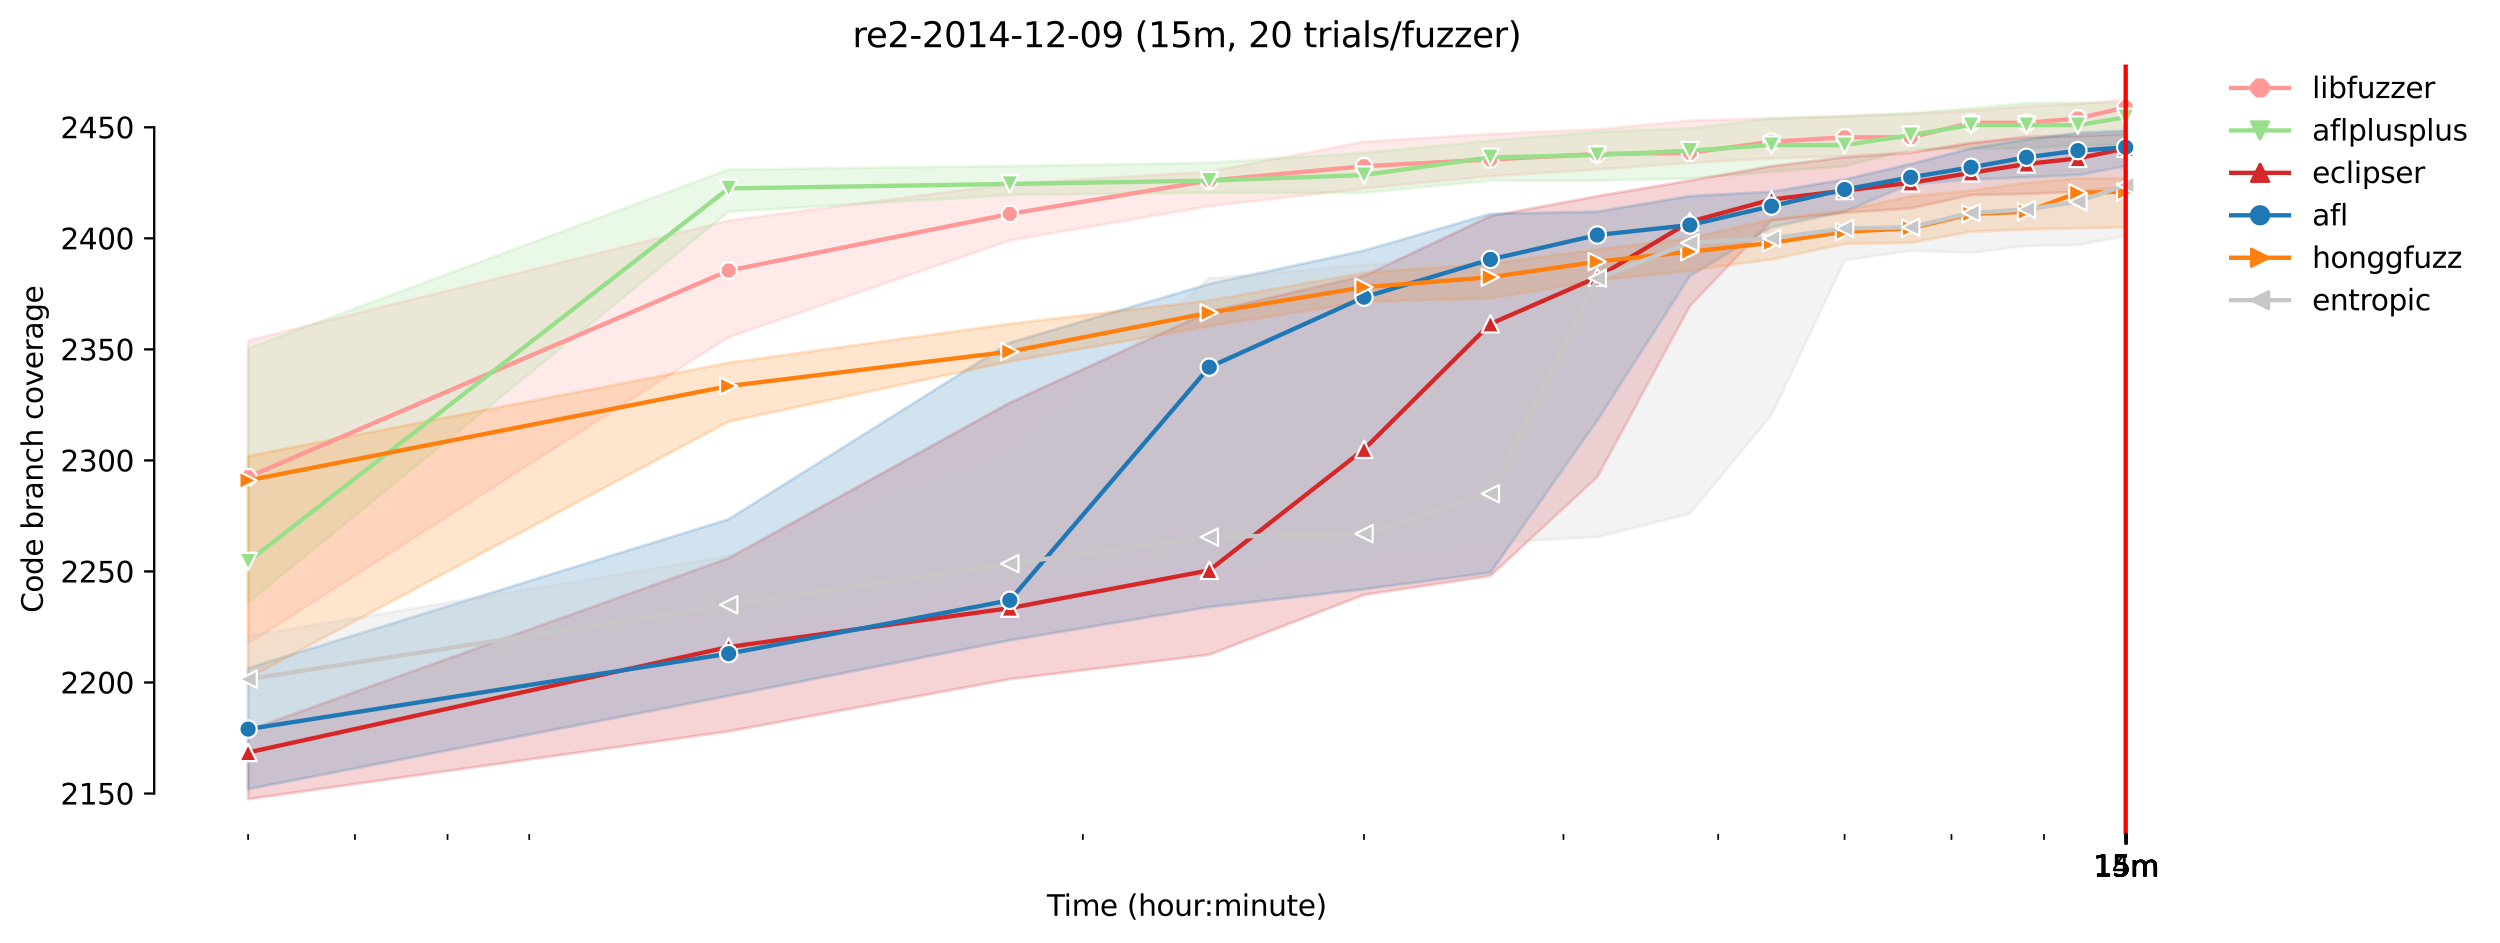 <?xml version="1.0" encoding="utf-8" standalone="no"?>
<!DOCTYPE svg PUBLIC "-//W3C//DTD SVG 1.1//EN"
  "http://www.w3.org/Graphics/SVG/1.1/DTD/svg11.dtd">
<svg xmlns:xlink="http://www.w3.org/1999/xlink" width="864.542pt" height="325.986pt" viewBox="0 0 864.542 325.986" xmlns="http://www.w3.org/2000/svg" version="1.1">
 <defs>
  <style type="text/css">*{stroke-linejoin: round; stroke-linecap: butt}</style>
 </defs>
 <g id="figure_1">
  <g id="patch_1">
   <path d="M 0 325.986 
L 864.542 325.986 
L 864.542 0 
L 0 0 
z
" style="fill: #ffffff"/>
  </g>
  <g id="axes_1">
   <g id="patch_2">
    <path d="M 53.328 288.43 
L 767.568 288.43 
L 767.568 22.318 
L 53.328 22.318 
z
" style="fill: #ffffff"/>
   </g>
   <g id="PolyCollection_1">
    <defs>
     <path id="m9f79804368" d="M 85.794 -208.238 
L 85.794 -103.41 
L 251.989 -209.39 
L 349.208 -242.797 
L 418.185 -254.7 
L 471.688 -260.844 
L 515.404 -265.068 
L 552.364 -267.372 
L 584.381 -269.676 
L 612.622 -271.211 
L 637.884 -271.979 
L 660.737 -273.515 
L 681.6 -275.819 
L 700.791 -278.891 
L 718.56 -279.275 
L 735.103 -280.427 
L 735.103 -291.572 
L 735.103 -291.572 
L 718.56 -290.027 
L 700.791 -289.259 
L 681.6 -287.723 
L 660.737 -286.571 
L 637.884 -285.803 
L 612.622 -285.035 
L 584.381 -284.267 
L 552.364 -281.214 
L 515.404 -279.659 
L 471.688 -276.971 
L 418.185 -266.604 
L 349.208 -262.38 
L 251.989 -249.708 
L 85.794 -208.238 
z
" style="stroke: #ff9896; stroke-opacity: 0.2"/>
    </defs>
    <g clip-path="url(#pc3919b7e11)">
     <use xlink:href="#m9f79804368" x="0" y="325.986" style="fill: #ff9896; fill-opacity: 0.2; stroke: #ff9896; stroke-opacity: 0.2"/>
    </g>
   </g>
   <g id="PolyCollection_2">
    <defs>
     <path id="mf2e0f32555" d="M 85.794 -205.55 
L 85.794 -117.618 
L 251.989 -252.78 
L 349.208 -258.54 
L 418.185 -259.308 
L 471.688 -259.308 
L 515.404 -263.532 
L 552.364 -263.532 
L 584.381 -264.3 
L 612.622 -266.604 
L 637.884 -268.524 
L 660.737 -274.283 
L 681.6 -274.658 
L 700.791 -274.667 
L 718.56 -275.819 
L 735.103 -275.819 
L 735.103 -290.42 
L 735.103 -290.42 
L 718.56 -290.411 
L 700.791 -290.411 
L 681.6 -288.51 
L 660.737 -286.955 
L 637.884 -285.803 
L 612.622 -285.035 
L 584.381 -281.579 
L 552.364 -280.427 
L 515.404 -277.355 
L 471.688 -273.131 
L 418.185 -269.676 
L 349.208 -268.533 
L 251.989 -267.372 
L 85.794 -205.55 
z
" style="stroke: #98df8a; stroke-opacity: 0.2"/>
    </defs>
    <g clip-path="url(#pc3919b7e11)">
     <use xlink:href="#mf2e0f32555" x="0" y="325.986" style="fill: #98df8a; fill-opacity: 0.2; stroke: #98df8a; stroke-opacity: 0.2"/>
    </g>
   </g>
   <g id="PolyCollection_3">
    <defs>
     <path id="m9f6cb7e246" d="M 85.794 -73.459 
L 85.794 -49.652 
L 251.989 -73.075 
L 349.208 -91.123 
L 418.185 -99.57 
L 471.688 -120.305 
L 515.404 -126.833 
L 552.364 -161.008 
L 584.381 -220.141 
L 612.622 -249.708 
L 637.884 -252.396 
L 660.737 -253.932 
L 681.6 -258.54 
L 700.791 -258.924 
L 718.56 -259.692 
L 735.103 -261.228 
L 735.103 -279.659 
L 735.103 -279.659 
L 718.56 -278.891 
L 700.791 -278.507 
L 681.6 -276.587 
L 660.737 -273.131 
L 637.884 -271.595 
L 612.622 -268.524 
L 584.381 -263.532 
L 552.364 -258.156 
L 515.404 -251.244 
L 471.688 -230.576 
L 418.185 -218.222 
L 349.208 -186.735 
L 251.989 -132.977 
L 85.794 -73.459 
z
" style="stroke: #d62728; stroke-opacity: 0.2"/>
    </defs>
    <g clip-path="url(#pc3919b7e11)">
     <use xlink:href="#m9f6cb7e246" x="0" y="325.986" style="fill: #d62728; fill-opacity: 0.2; stroke: #d62728; stroke-opacity: 0.2"/>
    </g>
   </g>
   <g id="PolyCollection_4">
    <defs>
     <path id="m71398e2f83" d="M 85.794 -94.962 
L 85.794 -53.108 
L 251.989 -85.363 
L 349.208 -104.562 
L 418.185 -116.082 
L 471.688 -122.225 
L 515.404 -127.956 
L 552.364 -180.591 
L 584.381 -230.509 
L 612.622 -247.404 
L 637.884 -252.78 
L 660.737 -262.38 
L 681.6 -263.906 
L 700.791 -264.684 
L 718.56 -265.452 
L 735.103 -268.524 
L 735.103 -280.811 
L 735.103 -280.811 
L 718.56 -280.043 
L 700.791 -277.739 
L 681.6 -274.667 
L 660.737 -269.292 
L 637.884 -263.925 
L 612.622 -259.692 
L 584.381 -258.156 
L 552.364 -252.799 
L 515.404 -252.012 
L 471.688 -239.341 
L 418.185 -227.821 
L 349.208 -207.47 
L 251.989 -146.416 
L 85.794 -94.962 
z
" style="stroke: #1f77b4; stroke-opacity: 0.2"/>
    </defs>
    <g clip-path="url(#pc3919b7e11)">
     <use xlink:href="#m71398e2f83" x="0" y="325.986" style="fill: #1f77b4; fill-opacity: 0.2; stroke: #1f77b4; stroke-opacity: 0.2"/>
    </g>
   </g>
   <g id="PolyCollection_5">
    <defs>
     <path id="m26d5f49c64" d="M 85.794 -168.304 
L 85.794 -91.507 
L 251.989 -180.207 
L 349.208 -200.942 
L 418.185 -213.23 
L 471.688 -221.677 
L 515.404 -222.829 
L 552.364 -228.973 
L 584.381 -232.429 
L 612.622 -236.269 
L 637.884 -241.645 
L 660.737 -242.029 
L 681.6 -245.868 
L 700.791 -246.636 
L 718.56 -247.02 
L 735.103 -247.404 
L 735.103 -264.3 
L 735.103 -264.3 
L 718.56 -264.3 
L 700.791 -262.764 
L 681.6 -260.076 
L 660.737 -258.156 
L 637.884 -253.164 
L 612.622 -250.092 
L 584.381 -243.565 
L 552.364 -239.725 
L 515.404 -234.733 
L 471.688 -231.661 
L 418.185 -222.061 
L 349.208 -213.998 
L 251.989 -200.558 
L 85.794 -168.304 
z
" style="stroke: #ff7f0e; stroke-opacity: 0.2"/>
    </defs>
    <g clip-path="url(#pc3919b7e11)">
     <use xlink:href="#m26d5f49c64" x="0" y="325.986" style="fill: #ff7f0e; fill-opacity: 0.2; stroke: #ff7f0e; stroke-opacity: 0.2"/>
    </g>
   </g>
   <g id="PolyCollection_6">
    <defs>
     <path id="mbc50f7f98e" d="M 85.794 -106.098 
L 85.794 -61.94 
L 251.989 -106.866 
L 349.208 -126.449 
L 418.185 -130.673 
L 471.688 -133.745 
L 515.404 -138.353 
L 552.364 -140.273 
L 584.381 -148.336 
L 612.622 -182.463 
L 637.884 -235.885 
L 660.737 -239.341 
L 681.6 -238.573 
L 700.791 -240.877 
L 718.56 -241.261 
L 735.103 -244.333 
L 735.103 -268.14 
L 735.103 -268.14 
L 718.56 -267.372 
L 700.791 -266.988 
L 681.6 -265.068 
L 660.737 -261.612 
L 637.884 -261.228 
L 612.622 -258.156 
L 584.381 -255.094 
L 552.364 -248.94 
L 515.404 -236.653 
L 471.688 -234.378 
L 418.185 -229.741 
L 349.208 -169.072 
L 251.989 -133.745 
L 85.794 -106.098 
z
" style="stroke: #c7c7c7; stroke-opacity: 0.2"/>
    </defs>
    <g clip-path="url(#pc3919b7e11)">
     <use xlink:href="#mbc50f7f98e" x="0" y="325.986" style="fill: #c7c7c7; fill-opacity: 0.2; stroke: #c7c7c7; stroke-opacity: 0.2"/>
    </g>
   </g>
   <g id="matplotlib.axis_1">
    <g id="xtick_1">
     <g id="line2d_1">
      <defs>
       <path id="mfa65af0712" d="M 0 0 
L 0 3.5 
" style="stroke: #000000; stroke-width: 0.8"/>
      </defs>
      <g>
       <use xlink:href="#mfa65af0712" x="735.103" y="288.43" style="stroke: #000000; stroke-width: 0.8"/>
      </g>
     </g>
     <g id="text_1">
      <!-- 14m -->
      <g transform="translate(723.87 303.029) scale(0.1 -0.1)">
       <defs>
        <path id="DejaVuSans-31" d="M 794 531 
L 1825 531 
L 1825 4091 
L 703 3866 
L 703 4441 
L 1819 4666 
L 2450 4666 
L 2450 531 
L 3481 531 
L 3481 0 
L 794 0 
L 794 531 
z
" transform="scale(0.016)"/>
        <path id="DejaVuSans-34" d="M 2419 4116 
L 825 1625 
L 2419 1625 
L 2419 4116 
z
M 2253 4666 
L 3047 4666 
L 3047 1625 
L 3713 1625 
L 3713 1100 
L 3047 1100 
L 3047 0 
L 2419 0 
L 2419 1100 
L 313 1100 
L 313 1709 
L 2253 4666 
z
" transform="scale(0.016)"/>
        <path id="DejaVuSans-6d" d="M 3328 2828 
Q 3544 3216 3844 3400 
Q 4144 3584 4550 3584 
Q 5097 3584 5394 3201 
Q 5691 2819 5691 2113 
L 5691 0 
L 5113 0 
L 5113 2094 
Q 5113 2597 4934 2840 
Q 4756 3084 4391 3084 
Q 3944 3084 3684 2787 
Q 3425 2491 3425 1978 
L 3425 0 
L 2847 0 
L 2847 2094 
Q 2847 2600 2669 2842 
Q 2491 3084 2119 3084 
Q 1678 3084 1418 2786 
Q 1159 2488 1159 1978 
L 1159 0 
L 581 0 
L 581 3500 
L 1159 3500 
L 1159 2956 
Q 1356 3278 1631 3431 
Q 1906 3584 2284 3584 
Q 2666 3584 2933 3390 
Q 3200 3197 3328 2828 
z
" transform="scale(0.016)"/>
       </defs>
       <use xlink:href="#DejaVuSans-31"/>
       <use xlink:href="#DejaVuSans-34" x="63.623"/>
       <use xlink:href="#DejaVuSans-6d" x="127.246"/>
      </g>
     </g>
    </g>
    <g id="xtick_2">
     <g id="line2d_2">
      <g>
       <use xlink:href="#mfa65af0712" x="735.127" y="288.43" style="stroke: #000000; stroke-width: 0.8"/>
      </g>
     </g>
     <g id="text_2">
      <!-- 15m -->
      <g transform="translate(723.894 303.029) scale(0.1 -0.1)">
       <defs>
        <path id="DejaVuSans-35" d="M 691 4666 
L 3169 4666 
L 3169 4134 
L 1269 4134 
L 1269 2991 
Q 1406 3038 1543 3061 
Q 1681 3084 1819 3084 
Q 2600 3084 3056 2656 
Q 3513 2228 3513 1497 
Q 3513 744 3044 326 
Q 2575 -91 1722 -91 
Q 1428 -91 1123 -41 
Q 819 9 494 109 
L 494 744 
Q 775 591 1075 516 
Q 1375 441 1709 441 
Q 2250 441 2565 725 
Q 2881 1009 2881 1497 
Q 2881 1984 2565 2268 
Q 2250 2553 1709 2553 
Q 1456 2553 1204 2497 
Q 953 2441 691 2322 
L 691 4666 
z
" transform="scale(0.016)"/>
       </defs>
       <use xlink:href="#DejaVuSans-31"/>
       <use xlink:href="#DejaVuSans-35" x="63.623"/>
       <use xlink:href="#DejaVuSans-6d" x="127.246"/>
      </g>
     </g>
    </g>
    <g id="xtick_3">
     <g id="line2d_3">
      <g>
       <use xlink:href="#mfa65af0712" x="735.151" y="288.43" style="stroke: #000000; stroke-width: 0.8"/>
      </g>
     </g>
     <g id="text_3">
      <!-- 15m -->
      <g transform="translate(723.918 303.029) scale(0.1 -0.1)">
       <use xlink:href="#DejaVuSans-31"/>
       <use xlink:href="#DejaVuSans-35" x="63.623"/>
       <use xlink:href="#DejaVuSans-6d" x="127.246"/>
      </g>
     </g>
    </g>
    <g id="xtick_4">
     <g id="line2d_4">
      <g>
       <use xlink:href="#mfa65af0712" x="735.175" y="288.43" style="stroke: #000000; stroke-width: 0.8"/>
      </g>
     </g>
     <g id="text_4">
      <!-- 15m -->
      <g transform="translate(723.942 303.029) scale(0.1 -0.1)">
       <use xlink:href="#DejaVuSans-31"/>
       <use xlink:href="#DejaVuSans-35" x="63.623"/>
       <use xlink:href="#DejaVuSans-6d" x="127.246"/>
      </g>
     </g>
    </g>
    <g id="xtick_5">
     <g id="line2d_5">
      <g>
       <use xlink:href="#mfa65af0712" x="735.199" y="288.43" style="stroke: #000000; stroke-width: 0.8"/>
      </g>
     </g>
     <g id="text_5">
      <!-- 15m -->
      <g transform="translate(723.967 303.029) scale(0.1 -0.1)">
       <use xlink:href="#DejaVuSans-31"/>
       <use xlink:href="#DejaVuSans-35" x="63.623"/>
       <use xlink:href="#DejaVuSans-6d" x="127.246"/>
      </g>
     </g>
    </g>
    <g id="xtick_6">
     <g id="line2d_6">
      <g>
       <use xlink:href="#mfa65af0712" x="735.224" y="288.43" style="stroke: #000000; stroke-width: 0.8"/>
      </g>
     </g>
     <g id="text_6">
      <!-- 15m -->
      <g transform="translate(723.991 303.029) scale(0.1 -0.1)">
       <use xlink:href="#DejaVuSans-31"/>
       <use xlink:href="#DejaVuSans-35" x="63.623"/>
       <use xlink:href="#DejaVuSans-6d" x="127.246"/>
      </g>
     </g>
    </g>
    <g id="xtick_7">
     <g id="line2d_7">
      <g>
       <use xlink:href="#mfa65af0712" x="735.248" y="288.43" style="stroke: #000000; stroke-width: 0.8"/>
      </g>
     </g>
     <g id="text_7">
      <!-- 15m -->
      <g transform="translate(724.015 303.029) scale(0.1 -0.1)">
       <use xlink:href="#DejaVuSans-31"/>
       <use xlink:href="#DejaVuSans-35" x="63.623"/>
       <use xlink:href="#DejaVuSans-6d" x="127.246"/>
      </g>
     </g>
    </g>
    <g id="xtick_8">
     <g id="line2d_8">
      <g>
       <use xlink:href="#mfa65af0712" x="735.272" y="288.43" style="stroke: #000000; stroke-width: 0.8"/>
      </g>
     </g>
     <g id="text_8">
      <!-- 15m -->
      <g transform="translate(724.039 303.029) scale(0.1 -0.1)">
       <use xlink:href="#DejaVuSans-31"/>
       <use xlink:href="#DejaVuSans-35" x="63.623"/>
       <use xlink:href="#DejaVuSans-6d" x="127.246"/>
      </g>
     </g>
    </g>
    <g id="xtick_9">
     <g id="line2d_9">
      <g>
       <use xlink:href="#mfa65af0712" x="735.296" y="288.43" style="stroke: #000000; stroke-width: 0.8"/>
      </g>
     </g>
     <g id="text_9">
      <!-- 15m -->
      <g transform="translate(724.064 303.029) scale(0.1 -0.1)">
       <use xlink:href="#DejaVuSans-31"/>
       <use xlink:href="#DejaVuSans-35" x="63.623"/>
       <use xlink:href="#DejaVuSans-6d" x="127.246"/>
      </g>
     </g>
    </g>
    <g id="xtick_10">
     <g id="line2d_10">
      <g>
       <use xlink:href="#mfa65af0712" x="735.321" y="288.43" style="stroke: #000000; stroke-width: 0.8"/>
      </g>
     </g>
     <g id="text_10">
      <!-- 15m -->
      <g transform="translate(724.088 303.029) scale(0.1 -0.1)">
       <use xlink:href="#DejaVuSans-31"/>
       <use xlink:href="#DejaVuSans-35" x="63.623"/>
       <use xlink:href="#DejaVuSans-6d" x="127.246"/>
      </g>
     </g>
    </g>
    <g id="xtick_11">
     <g id="line2d_11">
      <g>
       <use xlink:href="#mfa65af0712" x="735.345" y="288.43" style="stroke: #000000; stroke-width: 0.8"/>
      </g>
     </g>
     <g id="text_11">
      <!-- 15m -->
      <g transform="translate(724.112 303.029) scale(0.1 -0.1)">
       <use xlink:href="#DejaVuSans-31"/>
       <use xlink:href="#DejaVuSans-35" x="63.623"/>
       <use xlink:href="#DejaVuSans-6d" x="127.246"/>
      </g>
     </g>
    </g>
    <g id="xtick_12">
     <g id="line2d_12">
      <g>
       <use xlink:href="#mfa65af0712" x="735.369" y="288.43" style="stroke: #000000; stroke-width: 0.8"/>
      </g>
     </g>
     <g id="text_12">
      <!-- 15m -->
      <g transform="translate(724.136 303.029) scale(0.1 -0.1)">
       <use xlink:href="#DejaVuSans-31"/>
       <use xlink:href="#DejaVuSans-35" x="63.623"/>
       <use xlink:href="#DejaVuSans-6d" x="127.246"/>
      </g>
     </g>
    </g>
    <g id="xtick_13">
     <g id="line2d_13">
      <defs>
       <path id="mb42c82a5b6" d="M 0 0 
L 0 2 
" style="stroke: #000000; stroke-width: 0.6"/>
      </defs>
      <g>
       <use xlink:href="#mb42c82a5b6" x="85.794" y="288.43" style="stroke: #000000; stroke-width: 0.6"/>
      </g>
     </g>
    </g>
    <g id="xtick_14">
     <g id="line2d_14">
      <g>
       <use xlink:href="#mb42c82a5b6" x="122.754" y="288.43" style="stroke: #000000; stroke-width: 0.6"/>
      </g>
     </g>
    </g>
    <g id="xtick_15">
     <g id="line2d_15">
      <g>
       <use xlink:href="#mb42c82a5b6" x="154.771" y="288.43" style="stroke: #000000; stroke-width: 0.6"/>
      </g>
     </g>
    </g>
    <g id="xtick_16">
     <g id="line2d_16">
      <g>
       <use xlink:href="#mb42c82a5b6" x="183.012" y="288.43" style="stroke: #000000; stroke-width: 0.6"/>
      </g>
     </g>
    </g>
    <g id="xtick_17">
     <g id="line2d_17">
      <g>
       <use xlink:href="#mb42c82a5b6" x="374.47" y="288.43" style="stroke: #000000; stroke-width: 0.6"/>
      </g>
     </g>
    </g>
    <g id="xtick_18">
     <g id="line2d_18">
      <g>
       <use xlink:href="#mb42c82a5b6" x="471.688" y="288.43" style="stroke: #000000; stroke-width: 0.6"/>
      </g>
     </g>
    </g>
    <g id="xtick_19">
     <g id="line2d_19">
      <g>
       <use xlink:href="#mb42c82a5b6" x="540.666" y="288.43" style="stroke: #000000; stroke-width: 0.6"/>
      </g>
     </g>
    </g>
    <g id="xtick_20">
     <g id="line2d_20">
      <g>
       <use xlink:href="#mb42c82a5b6" x="594.169" y="288.43" style="stroke: #000000; stroke-width: 0.6"/>
      </g>
     </g>
    </g>
    <g id="xtick_21">
     <g id="line2d_21">
      <g>
       <use xlink:href="#mb42c82a5b6" x="637.884" y="288.43" style="stroke: #000000; stroke-width: 0.6"/>
      </g>
     </g>
    </g>
    <g id="xtick_22">
     <g id="line2d_22">
      <g>
       <use xlink:href="#mb42c82a5b6" x="674.845" y="288.43" style="stroke: #000000; stroke-width: 0.6"/>
      </g>
     </g>
    </g>
    <g id="xtick_23">
     <g id="line2d_23">
      <g>
       <use xlink:href="#mb42c82a5b6" x="706.862" y="288.43" style="stroke: #000000; stroke-width: 0.6"/>
      </g>
     </g>
    </g>
    <g id="text_13">
     <!-- Time (hour:minute) -->
     <g transform="translate(362.041 316.707) scale(0.1 -0.1)">
      <defs>
       <path id="DejaVuSans-54" d="M -19 4666 
L 3928 4666 
L 3928 4134 
L 2272 4134 
L 2272 0 
L 1638 0 
L 1638 4134 
L -19 4134 
L -19 4666 
z
" transform="scale(0.016)"/>
       <path id="DejaVuSans-69" d="M 603 3500 
L 1178 3500 
L 1178 0 
L 603 0 
L 603 3500 
z
M 603 4863 
L 1178 4863 
L 1178 4134 
L 603 4134 
L 603 4863 
z
" transform="scale(0.016)"/>
       <path id="DejaVuSans-65" d="M 3597 1894 
L 3597 1613 
L 953 1613 
Q 991 1019 1311 708 
Q 1631 397 2203 397 
Q 2534 397 2845 478 
Q 3156 559 3463 722 
L 3463 178 
Q 3153 47 2828 -22 
Q 2503 -91 2169 -91 
Q 1331 -91 842 396 
Q 353 884 353 1716 
Q 353 2575 817 3079 
Q 1281 3584 2069 3584 
Q 2775 3584 3186 3129 
Q 3597 2675 3597 1894 
z
M 3022 2063 
Q 3016 2534 2758 2815 
Q 2500 3097 2075 3097 
Q 1594 3097 1305 2825 
Q 1016 2553 972 2059 
L 3022 2063 
z
" transform="scale(0.016)"/>
       <path id="DejaVuSans-20" transform="scale(0.016)"/>
       <path id="DejaVuSans-28" d="M 1984 4856 
Q 1566 4138 1362 3434 
Q 1159 2731 1159 2009 
Q 1159 1288 1364 580 
Q 1569 -128 1984 -844 
L 1484 -844 
Q 1016 -109 783 600 
Q 550 1309 550 2009 
Q 550 2706 781 3412 
Q 1013 4119 1484 4856 
L 1984 4856 
z
" transform="scale(0.016)"/>
       <path id="DejaVuSans-68" d="M 3513 2113 
L 3513 0 
L 2938 0 
L 2938 2094 
Q 2938 2591 2744 2837 
Q 2550 3084 2163 3084 
Q 1697 3084 1428 2787 
Q 1159 2491 1159 1978 
L 1159 0 
L 581 0 
L 581 4863 
L 1159 4863 
L 1159 2956 
Q 1366 3272 1645 3428 
Q 1925 3584 2291 3584 
Q 2894 3584 3203 3211 
Q 3513 2838 3513 2113 
z
" transform="scale(0.016)"/>
       <path id="DejaVuSans-6f" d="M 1959 3097 
Q 1497 3097 1228 2736 
Q 959 2375 959 1747 
Q 959 1119 1226 758 
Q 1494 397 1959 397 
Q 2419 397 2687 759 
Q 2956 1122 2956 1747 
Q 2956 2369 2687 2733 
Q 2419 3097 1959 3097 
z
M 1959 3584 
Q 2709 3584 3137 3096 
Q 3566 2609 3566 1747 
Q 3566 888 3137 398 
Q 2709 -91 1959 -91 
Q 1206 -91 779 398 
Q 353 888 353 1747 
Q 353 2609 779 3096 
Q 1206 3584 1959 3584 
z
" transform="scale(0.016)"/>
       <path id="DejaVuSans-75" d="M 544 1381 
L 544 3500 
L 1119 3500 
L 1119 1403 
Q 1119 906 1312 657 
Q 1506 409 1894 409 
Q 2359 409 2629 706 
Q 2900 1003 2900 1516 
L 2900 3500 
L 3475 3500 
L 3475 0 
L 2900 0 
L 2900 538 
Q 2691 219 2414 64 
Q 2138 -91 1772 -91 
Q 1169 -91 856 284 
Q 544 659 544 1381 
z
M 1991 3584 
L 1991 3584 
z
" transform="scale(0.016)"/>
       <path id="DejaVuSans-72" d="M 2631 2963 
Q 2534 3019 2420 3045 
Q 2306 3072 2169 3072 
Q 1681 3072 1420 2755 
Q 1159 2438 1159 1844 
L 1159 0 
L 581 0 
L 581 3500 
L 1159 3500 
L 1159 2956 
Q 1341 3275 1631 3429 
Q 1922 3584 2338 3584 
Q 2397 3584 2469 3576 
Q 2541 3569 2628 3553 
L 2631 2963 
z
" transform="scale(0.016)"/>
       <path id="DejaVuSans-3a" d="M 750 794 
L 1409 794 
L 1409 0 
L 750 0 
L 750 794 
z
M 750 3309 
L 1409 3309 
L 1409 2516 
L 750 2516 
L 750 3309 
z
" transform="scale(0.016)"/>
       <path id="DejaVuSans-6e" d="M 3513 2113 
L 3513 0 
L 2938 0 
L 2938 2094 
Q 2938 2591 2744 2837 
Q 2550 3084 2163 3084 
Q 1697 3084 1428 2787 
Q 1159 2491 1159 1978 
L 1159 0 
L 581 0 
L 581 3500 
L 1159 3500 
L 1159 2956 
Q 1366 3272 1645 3428 
Q 1925 3584 2291 3584 
Q 2894 3584 3203 3211 
Q 3513 2838 3513 2113 
z
" transform="scale(0.016)"/>
       <path id="DejaVuSans-74" d="M 1172 4494 
L 1172 3500 
L 2356 3500 
L 2356 3053 
L 1172 3053 
L 1172 1153 
Q 1172 725 1289 603 
Q 1406 481 1766 481 
L 2356 481 
L 2356 0 
L 1766 0 
Q 1100 0 847 248 
Q 594 497 594 1153 
L 594 3053 
L 172 3053 
L 172 3500 
L 594 3500 
L 594 4494 
L 1172 4494 
z
" transform="scale(0.016)"/>
       <path id="DejaVuSans-29" d="M 513 4856 
L 1013 4856 
Q 1481 4119 1714 3412 
Q 1947 2706 1947 2009 
Q 1947 1309 1714 600 
Q 1481 -109 1013 -844 
L 513 -844 
Q 928 -128 1133 580 
Q 1338 1288 1338 2009 
Q 1338 2731 1133 3434 
Q 928 4138 513 4856 
z
" transform="scale(0.016)"/>
      </defs>
      <use xlink:href="#DejaVuSans-54"/>
      <use xlink:href="#DejaVuSans-69" x="57.959"/>
      <use xlink:href="#DejaVuSans-6d" x="85.742"/>
      <use xlink:href="#DejaVuSans-65" x="183.154"/>
      <use xlink:href="#DejaVuSans-20" x="244.678"/>
      <use xlink:href="#DejaVuSans-28" x="276.465"/>
      <use xlink:href="#DejaVuSans-68" x="315.479"/>
      <use xlink:href="#DejaVuSans-6f" x="378.857"/>
      <use xlink:href="#DejaVuSans-75" x="440.039"/>
      <use xlink:href="#DejaVuSans-72" x="503.418"/>
      <use xlink:href="#DejaVuSans-3a" x="542.781"/>
      <use xlink:href="#DejaVuSans-6d" x="576.473"/>
      <use xlink:href="#DejaVuSans-69" x="673.885"/>
      <use xlink:href="#DejaVuSans-6e" x="701.668"/>
      <use xlink:href="#DejaVuSans-75" x="765.047"/>
      <use xlink:href="#DejaVuSans-74" x="828.426"/>
      <use xlink:href="#DejaVuSans-65" x="867.635"/>
      <use xlink:href="#DejaVuSans-29" x="929.158"/>
     </g>
    </g>
   </g>
   <g id="matplotlib.axis_2">
    <g id="ytick_1">
     <g id="line2d_24">
      <defs>
       <path id="mdea8119b98" d="M 0 0 
L -3.5 0 
" style="stroke: #000000; stroke-width: 0.8"/>
      </defs>
      <g>
       <use xlink:href="#mdea8119b98" x="53.328" y="274.414" style="stroke: #000000; stroke-width: 0.8"/>
      </g>
     </g>
     <g id="text_14">
      <!-- 2150 -->
      <g transform="translate(20.878 278.213) scale(0.1 -0.1)">
       <defs>
        <path id="DejaVuSans-32" d="M 1228 531 
L 3431 531 
L 3431 0 
L 469 0 
L 469 531 
Q 828 903 1448 1529 
Q 2069 2156 2228 2338 
Q 2531 2678 2651 2914 
Q 2772 3150 2772 3378 
Q 2772 3750 2511 3984 
Q 2250 4219 1831 4219 
Q 1534 4219 1204 4116 
Q 875 4013 500 3803 
L 500 4441 
Q 881 4594 1212 4672 
Q 1544 4750 1819 4750 
Q 2544 4750 2975 4387 
Q 3406 4025 3406 3419 
Q 3406 3131 3298 2873 
Q 3191 2616 2906 2266 
Q 2828 2175 2409 1742 
Q 1991 1309 1228 531 
z
" transform="scale(0.016)"/>
        <path id="DejaVuSans-30" d="M 2034 4250 
Q 1547 4250 1301 3770 
Q 1056 3291 1056 2328 
Q 1056 1369 1301 889 
Q 1547 409 2034 409 
Q 2525 409 2770 889 
Q 3016 1369 3016 2328 
Q 3016 3291 2770 3770 
Q 2525 4250 2034 4250 
z
M 2034 4750 
Q 2819 4750 3233 4129 
Q 3647 3509 3647 2328 
Q 3647 1150 3233 529 
Q 2819 -91 2034 -91 
Q 1250 -91 836 529 
Q 422 1150 422 2328 
Q 422 3509 836 4129 
Q 1250 4750 2034 4750 
z
" transform="scale(0.016)"/>
       </defs>
       <use xlink:href="#DejaVuSans-32"/>
       <use xlink:href="#DejaVuSans-31" x="63.623"/>
       <use xlink:href="#DejaVuSans-35" x="127.246"/>
       <use xlink:href="#DejaVuSans-30" x="190.869"/>
      </g>
     </g>
    </g>
    <g id="ytick_2">
     <g id="line2d_25">
      <g>
       <use xlink:href="#mdea8119b98" x="53.328" y="236.016" style="stroke: #000000; stroke-width: 0.8"/>
      </g>
     </g>
     <g id="text_15">
      <!-- 2200 -->
      <g transform="translate(20.878 239.815) scale(0.1 -0.1)">
       <use xlink:href="#DejaVuSans-32"/>
       <use xlink:href="#DejaVuSans-32" x="63.623"/>
       <use xlink:href="#DejaVuSans-30" x="127.246"/>
       <use xlink:href="#DejaVuSans-30" x="190.869"/>
      </g>
     </g>
    </g>
    <g id="ytick_3">
     <g id="line2d_26">
      <g>
       <use xlink:href="#mdea8119b98" x="53.328" y="197.617" style="stroke: #000000; stroke-width: 0.8"/>
      </g>
     </g>
     <g id="text_16">
      <!-- 2250 -->
      <g transform="translate(20.878 201.416) scale(0.1 -0.1)">
       <use xlink:href="#DejaVuSans-32"/>
       <use xlink:href="#DejaVuSans-32" x="63.623"/>
       <use xlink:href="#DejaVuSans-35" x="127.246"/>
       <use xlink:href="#DejaVuSans-30" x="190.869"/>
      </g>
     </g>
    </g>
    <g id="ytick_4">
     <g id="line2d_27">
      <g>
       <use xlink:href="#mdea8119b98" x="53.328" y="159.219" style="stroke: #000000; stroke-width: 0.8"/>
      </g>
     </g>
     <g id="text_17">
      <!-- 2300 -->
      <g transform="translate(20.878 163.018) scale(0.1 -0.1)">
       <defs>
        <path id="DejaVuSans-33" d="M 2597 2516 
Q 3050 2419 3304 2112 
Q 3559 1806 3559 1356 
Q 3559 666 3084 287 
Q 2609 -91 1734 -91 
Q 1441 -91 1130 -33 
Q 819 25 488 141 
L 488 750 
Q 750 597 1062 519 
Q 1375 441 1716 441 
Q 2309 441 2620 675 
Q 2931 909 2931 1356 
Q 2931 1769 2642 2001 
Q 2353 2234 1838 2234 
L 1294 2234 
L 1294 2753 
L 1863 2753 
Q 2328 2753 2575 2939 
Q 2822 3125 2822 3475 
Q 2822 3834 2567 4026 
Q 2313 4219 1838 4219 
Q 1578 4219 1281 4162 
Q 984 4106 628 3988 
L 628 4550 
Q 988 4650 1302 4700 
Q 1616 4750 1894 4750 
Q 2613 4750 3031 4423 
Q 3450 4097 3450 3541 
Q 3450 3153 3228 2886 
Q 3006 2619 2597 2516 
z
" transform="scale(0.016)"/>
       </defs>
       <use xlink:href="#DejaVuSans-32"/>
       <use xlink:href="#DejaVuSans-33" x="63.623"/>
       <use xlink:href="#DejaVuSans-30" x="127.246"/>
       <use xlink:href="#DejaVuSans-30" x="190.869"/>
      </g>
     </g>
    </g>
    <g id="ytick_5">
     <g id="line2d_28">
      <g>
       <use xlink:href="#mdea8119b98" x="53.328" y="120.82" style="stroke: #000000; stroke-width: 0.8"/>
      </g>
     </g>
     <g id="text_18">
      <!-- 2350 -->
      <g transform="translate(20.878 124.62) scale(0.1 -0.1)">
       <use xlink:href="#DejaVuSans-32"/>
       <use xlink:href="#DejaVuSans-33" x="63.623"/>
       <use xlink:href="#DejaVuSans-35" x="127.246"/>
       <use xlink:href="#DejaVuSans-30" x="190.869"/>
      </g>
     </g>
    </g>
    <g id="ytick_6">
     <g id="line2d_29">
      <g>
       <use xlink:href="#mdea8119b98" x="53.328" y="82.422" style="stroke: #000000; stroke-width: 0.8"/>
      </g>
     </g>
     <g id="text_19">
      <!-- 2400 -->
      <g transform="translate(20.878 86.221) scale(0.1 -0.1)">
       <use xlink:href="#DejaVuSans-32"/>
       <use xlink:href="#DejaVuSans-34" x="63.623"/>
       <use xlink:href="#DejaVuSans-30" x="127.246"/>
       <use xlink:href="#DejaVuSans-30" x="190.869"/>
      </g>
     </g>
    </g>
    <g id="ytick_7">
     <g id="line2d_30">
      <g>
       <use xlink:href="#mdea8119b98" x="53.328" y="44.023" style="stroke: #000000; stroke-width: 0.8"/>
      </g>
     </g>
     <g id="text_20">
      <!-- 2450 -->
      <g transform="translate(20.878 47.823) scale(0.1 -0.1)">
       <use xlink:href="#DejaVuSans-32"/>
       <use xlink:href="#DejaVuSans-34" x="63.623"/>
       <use xlink:href="#DejaVuSans-35" x="127.246"/>
       <use xlink:href="#DejaVuSans-30" x="190.869"/>
      </g>
     </g>
    </g>
    <g id="text_21">
     <!-- Code branch coverage -->
     <g transform="translate(14.798 211.949) rotate(-90) scale(0.1 -0.1)">
      <defs>
       <path id="DejaVuSans-43" d="M 4122 4306 
L 4122 3641 
Q 3803 3938 3442 4084 
Q 3081 4231 2675 4231 
Q 1875 4231 1450 3742 
Q 1025 3253 1025 2328 
Q 1025 1406 1450 917 
Q 1875 428 2675 428 
Q 3081 428 3442 575 
Q 3803 722 4122 1019 
L 4122 359 
Q 3791 134 3420 21 
Q 3050 -91 2638 -91 
Q 1578 -91 968 557 
Q 359 1206 359 2328 
Q 359 3453 968 4101 
Q 1578 4750 2638 4750 
Q 3056 4750 3426 4639 
Q 3797 4528 4122 4306 
z
" transform="scale(0.016)"/>
       <path id="DejaVuSans-64" d="M 2906 2969 
L 2906 4863 
L 3481 4863 
L 3481 0 
L 2906 0 
L 2906 525 
Q 2725 213 2448 61 
Q 2172 -91 1784 -91 
Q 1150 -91 751 415 
Q 353 922 353 1747 
Q 353 2572 751 3078 
Q 1150 3584 1784 3584 
Q 2172 3584 2448 3432 
Q 2725 3281 2906 2969 
z
M 947 1747 
Q 947 1113 1208 752 
Q 1469 391 1925 391 
Q 2381 391 2643 752 
Q 2906 1113 2906 1747 
Q 2906 2381 2643 2742 
Q 2381 3103 1925 3103 
Q 1469 3103 1208 2742 
Q 947 2381 947 1747 
z
" transform="scale(0.016)"/>
       <path id="DejaVuSans-62" d="M 3116 1747 
Q 3116 2381 2855 2742 
Q 2594 3103 2138 3103 
Q 1681 3103 1420 2742 
Q 1159 2381 1159 1747 
Q 1159 1113 1420 752 
Q 1681 391 2138 391 
Q 2594 391 2855 752 
Q 3116 1113 3116 1747 
z
M 1159 2969 
Q 1341 3281 1617 3432 
Q 1894 3584 2278 3584 
Q 2916 3584 3314 3078 
Q 3713 2572 3713 1747 
Q 3713 922 3314 415 
Q 2916 -91 2278 -91 
Q 1894 -91 1617 61 
Q 1341 213 1159 525 
L 1159 0 
L 581 0 
L 581 4863 
L 1159 4863 
L 1159 2969 
z
" transform="scale(0.016)"/>
       <path id="DejaVuSans-61" d="M 2194 1759 
Q 1497 1759 1228 1600 
Q 959 1441 959 1056 
Q 959 750 1161 570 
Q 1363 391 1709 391 
Q 2188 391 2477 730 
Q 2766 1069 2766 1631 
L 2766 1759 
L 2194 1759 
z
M 3341 1997 
L 3341 0 
L 2766 0 
L 2766 531 
Q 2569 213 2275 61 
Q 1981 -91 1556 -91 
Q 1019 -91 701 211 
Q 384 513 384 1019 
Q 384 1609 779 1909 
Q 1175 2209 1959 2209 
L 2766 2209 
L 2766 2266 
Q 2766 2663 2505 2880 
Q 2244 3097 1772 3097 
Q 1472 3097 1187 3025 
Q 903 2953 641 2809 
L 641 3341 
Q 956 3463 1253 3523 
Q 1550 3584 1831 3584 
Q 2591 3584 2966 3190 
Q 3341 2797 3341 1997 
z
" transform="scale(0.016)"/>
       <path id="DejaVuSans-63" d="M 3122 3366 
L 3122 2828 
Q 2878 2963 2633 3030 
Q 2388 3097 2138 3097 
Q 1578 3097 1268 2742 
Q 959 2388 959 1747 
Q 959 1106 1268 751 
Q 1578 397 2138 397 
Q 2388 397 2633 464 
Q 2878 531 3122 666 
L 3122 134 
Q 2881 22 2623 -34 
Q 2366 -91 2075 -91 
Q 1284 -91 818 406 
Q 353 903 353 1747 
Q 353 2603 823 3093 
Q 1294 3584 2113 3584 
Q 2378 3584 2631 3529 
Q 2884 3475 3122 3366 
z
" transform="scale(0.016)"/>
       <path id="DejaVuSans-76" d="M 191 3500 
L 800 3500 
L 1894 563 
L 2988 3500 
L 3597 3500 
L 2284 0 
L 1503 0 
L 191 3500 
z
" transform="scale(0.016)"/>
       <path id="DejaVuSans-67" d="M 2906 1791 
Q 2906 2416 2648 2759 
Q 2391 3103 1925 3103 
Q 1463 3103 1205 2759 
Q 947 2416 947 1791 
Q 947 1169 1205 825 
Q 1463 481 1925 481 
Q 2391 481 2648 825 
Q 2906 1169 2906 1791 
z
M 3481 434 
Q 3481 -459 3084 -895 
Q 2688 -1331 1869 -1331 
Q 1566 -1331 1297 -1286 
Q 1028 -1241 775 -1147 
L 775 -588 
Q 1028 -725 1275 -790 
Q 1522 -856 1778 -856 
Q 2344 -856 2625 -561 
Q 2906 -266 2906 331 
L 2906 616 
Q 2728 306 2450 153 
Q 2172 0 1784 0 
Q 1141 0 747 490 
Q 353 981 353 1791 
Q 353 2603 747 3093 
Q 1141 3584 1784 3584 
Q 2172 3584 2450 3431 
Q 2728 3278 2906 2969 
L 2906 3500 
L 3481 3500 
L 3481 434 
z
" transform="scale(0.016)"/>
      </defs>
      <use xlink:href="#DejaVuSans-43"/>
      <use xlink:href="#DejaVuSans-6f" x="69.824"/>
      <use xlink:href="#DejaVuSans-64" x="131.006"/>
      <use xlink:href="#DejaVuSans-65" x="194.482"/>
      <use xlink:href="#DejaVuSans-20" x="256.006"/>
      <use xlink:href="#DejaVuSans-62" x="287.793"/>
      <use xlink:href="#DejaVuSans-72" x="351.27"/>
      <use xlink:href="#DejaVuSans-61" x="392.383"/>
      <use xlink:href="#DejaVuSans-6e" x="453.662"/>
      <use xlink:href="#DejaVuSans-63" x="517.041"/>
      <use xlink:href="#DejaVuSans-68" x="572.021"/>
      <use xlink:href="#DejaVuSans-20" x="635.4"/>
      <use xlink:href="#DejaVuSans-63" x="667.188"/>
      <use xlink:href="#DejaVuSans-6f" x="722.168"/>
      <use xlink:href="#DejaVuSans-76" x="783.35"/>
      <use xlink:href="#DejaVuSans-65" x="842.529"/>
      <use xlink:href="#DejaVuSans-72" x="904.053"/>
      <use xlink:href="#DejaVuSans-61" x="945.166"/>
      <use xlink:href="#DejaVuSans-67" x="1006.445"/>
      <use xlink:href="#DejaVuSans-65" x="1069.922"/>
     </g>
    </g>
   </g>
   <g id="line2d_31">
    <path d="M 85.794 164.979 
L 251.989 93.557 
L 349.208 73.974 
L 418.185 62.455 
L 471.688 57.463 
L 515.404 55.159 
L 552.364 53.239 
L 584.381 52.855 
L 612.622 49.015 
L 637.884 47.479 
L 660.737 47.479 
L 681.6 42.487 
L 700.791 42.487 
L 718.56 40.951 
L 735.103 37.112 
" clip-path="url(#pc3919b7e11)" style="fill: none; stroke: #ff9896; stroke-width: 1.5; stroke-linecap: square"/>
    <defs>
     <path id="m81a86990b6" d="M -1.148 -2.772 
L -2.772 -1.148 
L -2.772 1.148 
L -1.148 2.772 
L 1.148 2.772 
L 2.772 1.148 
L 2.772 -1.148 
L 1.148 -2.772 
z
" style="stroke: #ffffff; stroke-width: 0.75; stroke-linejoin: miter"/>
    </defs>
    <g clip-path="url(#pc3919b7e11)">
     <use xlink:href="#m81a86990b6" x="85.794" y="164.979" style="fill: #ff9896; stroke: #ffffff; stroke-width: 0.75; stroke-linejoin: miter"/>
     <use xlink:href="#m81a86990b6" x="251.989" y="93.557" style="fill: #ff9896; stroke: #ffffff; stroke-width: 0.75; stroke-linejoin: miter"/>
     <use xlink:href="#m81a86990b6" x="349.208" y="73.974" style="fill: #ff9896; stroke: #ffffff; stroke-width: 0.75; stroke-linejoin: miter"/>
     <use xlink:href="#m81a86990b6" x="418.185" y="62.455" style="fill: #ff9896; stroke: #ffffff; stroke-width: 0.75; stroke-linejoin: miter"/>
     <use xlink:href="#m81a86990b6" x="471.688" y="57.463" style="fill: #ff9896; stroke: #ffffff; stroke-width: 0.75; stroke-linejoin: miter"/>
     <use xlink:href="#m81a86990b6" x="515.404" y="55.159" style="fill: #ff9896; stroke: #ffffff; stroke-width: 0.75; stroke-linejoin: miter"/>
     <use xlink:href="#m81a86990b6" x="552.364" y="53.239" style="fill: #ff9896; stroke: #ffffff; stroke-width: 0.75; stroke-linejoin: miter"/>
     <use xlink:href="#m81a86990b6" x="584.381" y="52.855" style="fill: #ff9896; stroke: #ffffff; stroke-width: 0.75; stroke-linejoin: miter"/>
     <use xlink:href="#m81a86990b6" x="612.622" y="49.015" style="fill: #ff9896; stroke: #ffffff; stroke-width: 0.75; stroke-linejoin: miter"/>
     <use xlink:href="#m81a86990b6" x="637.884" y="47.479" style="fill: #ff9896; stroke: #ffffff; stroke-width: 0.75; stroke-linejoin: miter"/>
     <use xlink:href="#m81a86990b6" x="660.737" y="47.479" style="fill: #ff9896; stroke: #ffffff; stroke-width: 0.75; stroke-linejoin: miter"/>
     <use xlink:href="#m81a86990b6" x="681.6" y="42.487" style="fill: #ff9896; stroke: #ffffff; stroke-width: 0.75; stroke-linejoin: miter"/>
     <use xlink:href="#m81a86990b6" x="700.791" y="42.487" style="fill: #ff9896; stroke: #ffffff; stroke-width: 0.75; stroke-linejoin: miter"/>
     <use xlink:href="#m81a86990b6" x="718.56" y="40.951" style="fill: #ff9896; stroke: #ffffff; stroke-width: 0.75; stroke-linejoin: miter"/>
     <use xlink:href="#m81a86990b6" x="735.103" y="37.112" style="fill: #ff9896; stroke: #ffffff; stroke-width: 0.75; stroke-linejoin: miter"/>
    </g>
   </g>
   <g id="line2d_32">
    <path d="M 85.794 194.161 
L 251.989 65.143 
L 349.208 63.607 
L 418.185 62.455 
L 471.688 60.535 
L 515.404 54.391 
L 552.364 53.623 
L 584.381 52.087 
L 612.622 50.167 
L 637.884 50.167 
L 660.737 46.711 
L 681.6 43.255 
L 700.791 43.255 
L 718.56 43.255 
L 735.103 40.567 
" clip-path="url(#pc3919b7e11)" style="fill: none; stroke: #98df8a; stroke-width: 1.5; stroke-linecap: square"/>
    <defs>
     <path id="mf1d169b986" d="M -0 3 
L 3 -3 
L -3 -3 
z
" style="stroke: #ffffff; stroke-width: 0.75; stroke-linejoin: miter"/>
    </defs>
    <g clip-path="url(#pc3919b7e11)">
     <use xlink:href="#mf1d169b986" x="85.794" y="194.161" style="fill: #98df8a; stroke: #ffffff; stroke-width: 0.75; stroke-linejoin: miter"/>
     <use xlink:href="#mf1d169b986" x="251.989" y="65.143" style="fill: #98df8a; stroke: #ffffff; stroke-width: 0.75; stroke-linejoin: miter"/>
     <use xlink:href="#mf1d169b986" x="349.208" y="63.607" style="fill: #98df8a; stroke: #ffffff; stroke-width: 0.75; stroke-linejoin: miter"/>
     <use xlink:href="#mf1d169b986" x="418.185" y="62.455" style="fill: #98df8a; stroke: #ffffff; stroke-width: 0.75; stroke-linejoin: miter"/>
     <use xlink:href="#mf1d169b986" x="471.688" y="60.535" style="fill: #98df8a; stroke: #ffffff; stroke-width: 0.75; stroke-linejoin: miter"/>
     <use xlink:href="#mf1d169b986" x="515.404" y="54.391" style="fill: #98df8a; stroke: #ffffff; stroke-width: 0.75; stroke-linejoin: miter"/>
     <use xlink:href="#mf1d169b986" x="552.364" y="53.623" style="fill: #98df8a; stroke: #ffffff; stroke-width: 0.75; stroke-linejoin: miter"/>
     <use xlink:href="#mf1d169b986" x="584.381" y="52.087" style="fill: #98df8a; stroke: #ffffff; stroke-width: 0.75; stroke-linejoin: miter"/>
     <use xlink:href="#mf1d169b986" x="612.622" y="50.167" style="fill: #98df8a; stroke: #ffffff; stroke-width: 0.75; stroke-linejoin: miter"/>
     <use xlink:href="#mf1d169b986" x="637.884" y="50.167" style="fill: #98df8a; stroke: #ffffff; stroke-width: 0.75; stroke-linejoin: miter"/>
     <use xlink:href="#mf1d169b986" x="660.737" y="46.711" style="fill: #98df8a; stroke: #ffffff; stroke-width: 0.75; stroke-linejoin: miter"/>
     <use xlink:href="#mf1d169b986" x="681.6" y="43.255" style="fill: #98df8a; stroke: #ffffff; stroke-width: 0.75; stroke-linejoin: miter"/>
     <use xlink:href="#mf1d169b986" x="700.791" y="43.255" style="fill: #98df8a; stroke: #ffffff; stroke-width: 0.75; stroke-linejoin: miter"/>
     <use xlink:href="#mf1d169b986" x="718.56" y="43.255" style="fill: #98df8a; stroke: #ffffff; stroke-width: 0.75; stroke-linejoin: miter"/>
     <use xlink:href="#mf1d169b986" x="735.103" y="40.567" style="fill: #98df8a; stroke: #ffffff; stroke-width: 0.75; stroke-linejoin: miter"/>
    </g>
   </g>
   <g id="line2d_33">
    <path d="M 85.794 260.207 
L 251.989 223.728 
L 349.208 210.289 
L 418.185 197.233 
L 471.688 155.379 
L 515.404 111.989 
L 552.364 95.861 
L 584.381 76.662 
L 612.622 68.982 
L 637.884 65.91 
L 660.737 63.223 
L 681.6 59.767 
L 700.791 56.695 
L 718.56 54.775 
L 735.103 51.319 
" clip-path="url(#pc3919b7e11)" style="fill: none; stroke: #d62728; stroke-width: 1.5; stroke-linecap: square"/>
    <defs>
     <path id="m0cfacccc0b" d="M 0 -3 
L -3 3 
L 3 3 
z
" style="stroke: #ffffff; stroke-width: 0.75; stroke-linejoin: miter"/>
    </defs>
    <g clip-path="url(#pc3919b7e11)">
     <use xlink:href="#m0cfacccc0b" x="85.794" y="260.207" style="fill: #d62728; stroke: #ffffff; stroke-width: 0.75; stroke-linejoin: miter"/>
     <use xlink:href="#m0cfacccc0b" x="251.989" y="223.728" style="fill: #d62728; stroke: #ffffff; stroke-width: 0.75; stroke-linejoin: miter"/>
     <use xlink:href="#m0cfacccc0b" x="349.208" y="210.289" style="fill: #d62728; stroke: #ffffff; stroke-width: 0.75; stroke-linejoin: miter"/>
     <use xlink:href="#m0cfacccc0b" x="418.185" y="197.233" style="fill: #d62728; stroke: #ffffff; stroke-width: 0.75; stroke-linejoin: miter"/>
     <use xlink:href="#m0cfacccc0b" x="471.688" y="155.379" style="fill: #d62728; stroke: #ffffff; stroke-width: 0.75; stroke-linejoin: miter"/>
     <use xlink:href="#m0cfacccc0b" x="515.404" y="111.989" style="fill: #d62728; stroke: #ffffff; stroke-width: 0.75; stroke-linejoin: miter"/>
     <use xlink:href="#m0cfacccc0b" x="552.364" y="95.861" style="fill: #d62728; stroke: #ffffff; stroke-width: 0.75; stroke-linejoin: miter"/>
     <use xlink:href="#m0cfacccc0b" x="584.381" y="76.662" style="fill: #d62728; stroke: #ffffff; stroke-width: 0.75; stroke-linejoin: miter"/>
     <use xlink:href="#m0cfacccc0b" x="612.622" y="68.982" style="fill: #d62728; stroke: #ffffff; stroke-width: 0.75; stroke-linejoin: miter"/>
     <use xlink:href="#m0cfacccc0b" x="637.884" y="65.91" style="fill: #d62728; stroke: #ffffff; stroke-width: 0.75; stroke-linejoin: miter"/>
     <use xlink:href="#m0cfacccc0b" x="660.737" y="63.223" style="fill: #d62728; stroke: #ffffff; stroke-width: 0.75; stroke-linejoin: miter"/>
     <use xlink:href="#m0cfacccc0b" x="681.6" y="59.767" style="fill: #d62728; stroke: #ffffff; stroke-width: 0.75; stroke-linejoin: miter"/>
     <use xlink:href="#m0cfacccc0b" x="700.791" y="56.695" style="fill: #d62728; stroke: #ffffff; stroke-width: 0.75; stroke-linejoin: miter"/>
     <use xlink:href="#m0cfacccc0b" x="718.56" y="54.775" style="fill: #d62728; stroke: #ffffff; stroke-width: 0.75; stroke-linejoin: miter"/>
     <use xlink:href="#m0cfacccc0b" x="735.103" y="51.319" style="fill: #d62728; stroke: #ffffff; stroke-width: 0.75; stroke-linejoin: miter"/>
    </g>
   </g>
   <g id="line2d_34">
    <path d="M 85.794 252.143 
L 251.989 226.032 
L 349.208 207.601 
L 418.185 126.964 
L 471.688 102.773 
L 515.404 89.718 
L 552.364 81.27 
L 584.381 77.814 
L 612.622 71.286 
L 637.884 65.526 
L 660.737 61.303 
L 681.6 57.847 
L 700.791 54.391 
L 718.56 52.087 
L 735.103 50.935 
" clip-path="url(#pc3919b7e11)" style="fill: none; stroke: #1f77b4; stroke-width: 1.5; stroke-linecap: square"/>
    <defs>
     <path id="m84a3cfd40e" d="M 0 3 
C 0.796 3 1.559 2.684 2.121 2.121 
C 2.684 1.559 3 0.796 3 0 
C 3 -0.796 2.684 -1.559 2.121 -2.121 
C 1.559 -2.684 0.796 -3 0 -3 
C -0.796 -3 -1.559 -2.684 -2.121 -2.121 
C -2.684 -1.559 -3 -0.796 -3 0 
C -3 0.796 -2.684 1.559 -2.121 2.121 
C -1.559 2.684 -0.796 3 0 3 
z
" style="stroke: #ffffff; stroke-width: 0.75"/>
    </defs>
    <g clip-path="url(#pc3919b7e11)">
     <use xlink:href="#m84a3cfd40e" x="85.794" y="252.143" style="fill: #1f77b4; stroke: #ffffff; stroke-width: 0.75"/>
     <use xlink:href="#m84a3cfd40e" x="251.989" y="226.032" style="fill: #1f77b4; stroke: #ffffff; stroke-width: 0.75"/>
     <use xlink:href="#m84a3cfd40e" x="349.208" y="207.601" style="fill: #1f77b4; stroke: #ffffff; stroke-width: 0.75"/>
     <use xlink:href="#m84a3cfd40e" x="418.185" y="126.964" style="fill: #1f77b4; stroke: #ffffff; stroke-width: 0.75"/>
     <use xlink:href="#m84a3cfd40e" x="471.688" y="102.773" style="fill: #1f77b4; stroke: #ffffff; stroke-width: 0.75"/>
     <use xlink:href="#m84a3cfd40e" x="515.404" y="89.718" style="fill: #1f77b4; stroke: #ffffff; stroke-width: 0.75"/>
     <use xlink:href="#m84a3cfd40e" x="552.364" y="81.27" style="fill: #1f77b4; stroke: #ffffff; stroke-width: 0.75"/>
     <use xlink:href="#m84a3cfd40e" x="584.381" y="77.814" style="fill: #1f77b4; stroke: #ffffff; stroke-width: 0.75"/>
     <use xlink:href="#m84a3cfd40e" x="612.622" y="71.286" style="fill: #1f77b4; stroke: #ffffff; stroke-width: 0.75"/>
     <use xlink:href="#m84a3cfd40e" x="637.884" y="65.526" style="fill: #1f77b4; stroke: #ffffff; stroke-width: 0.75"/>
     <use xlink:href="#m84a3cfd40e" x="660.737" y="61.303" style="fill: #1f77b4; stroke: #ffffff; stroke-width: 0.75"/>
     <use xlink:href="#m84a3cfd40e" x="681.6" y="57.847" style="fill: #1f77b4; stroke: #ffffff; stroke-width: 0.75"/>
     <use xlink:href="#m84a3cfd40e" x="700.791" y="54.391" style="fill: #1f77b4; stroke: #ffffff; stroke-width: 0.75"/>
     <use xlink:href="#m84a3cfd40e" x="718.56" y="52.087" style="fill: #1f77b4; stroke: #ffffff; stroke-width: 0.75"/>
     <use xlink:href="#m84a3cfd40e" x="735.103" y="50.935" style="fill: #1f77b4; stroke: #ffffff; stroke-width: 0.75"/>
    </g>
   </g>
   <g id="line2d_35">
    <path d="M 85.794 166.13 
L 251.989 133.492 
L 349.208 121.588 
L 418.185 108.149 
L 471.688 99.317 
L 515.404 95.861 
L 552.364 90.486 
L 584.381 87.03 
L 612.622 83.958 
L 637.884 80.118 
L 660.737 78.966 
L 681.6 73.974 
L 700.791 73.206 
L 718.56 66.678 
L 735.103 66.294 
" clip-path="url(#pc3919b7e11)" style="fill: none; stroke: #ff7f0e; stroke-width: 1.5; stroke-linecap: square"/>
    <defs>
     <path id="m172443acf0" d="M 3 0 
L -3 -3 
L -3 3 
z
" style="stroke: #ffffff; stroke-width: 0.75; stroke-linejoin: miter"/>
    </defs>
    <g clip-path="url(#pc3919b7e11)">
     <use xlink:href="#m172443acf0" x="85.794" y="166.13" style="fill: #ff7f0e; stroke: #ffffff; stroke-width: 0.75; stroke-linejoin: miter"/>
     <use xlink:href="#m172443acf0" x="251.989" y="133.492" style="fill: #ff7f0e; stroke: #ffffff; stroke-width: 0.75; stroke-linejoin: miter"/>
     <use xlink:href="#m172443acf0" x="349.208" y="121.588" style="fill: #ff7f0e; stroke: #ffffff; stroke-width: 0.75; stroke-linejoin: miter"/>
     <use xlink:href="#m172443acf0" x="418.185" y="108.149" style="fill: #ff7f0e; stroke: #ffffff; stroke-width: 0.75; stroke-linejoin: miter"/>
     <use xlink:href="#m172443acf0" x="471.688" y="99.317" style="fill: #ff7f0e; stroke: #ffffff; stroke-width: 0.75; stroke-linejoin: miter"/>
     <use xlink:href="#m172443acf0" x="515.404" y="95.861" style="fill: #ff7f0e; stroke: #ffffff; stroke-width: 0.75; stroke-linejoin: miter"/>
     <use xlink:href="#m172443acf0" x="552.364" y="90.486" style="fill: #ff7f0e; stroke: #ffffff; stroke-width: 0.75; stroke-linejoin: miter"/>
     <use xlink:href="#m172443acf0" x="584.381" y="87.03" style="fill: #ff7f0e; stroke: #ffffff; stroke-width: 0.75; stroke-linejoin: miter"/>
     <use xlink:href="#m172443acf0" x="612.622" y="83.958" style="fill: #ff7f0e; stroke: #ffffff; stroke-width: 0.75; stroke-linejoin: miter"/>
     <use xlink:href="#m172443acf0" x="637.884" y="80.118" style="fill: #ff7f0e; stroke: #ffffff; stroke-width: 0.75; stroke-linejoin: miter"/>
     <use xlink:href="#m172443acf0" x="660.737" y="78.966" style="fill: #ff7f0e; stroke: #ffffff; stroke-width: 0.75; stroke-linejoin: miter"/>
     <use xlink:href="#m172443acf0" x="681.6" y="73.974" style="fill: #ff7f0e; stroke: #ffffff; stroke-width: 0.75; stroke-linejoin: miter"/>
     <use xlink:href="#m172443acf0" x="700.791" y="73.206" style="fill: #ff7f0e; stroke: #ffffff; stroke-width: 0.75; stroke-linejoin: miter"/>
     <use xlink:href="#m172443acf0" x="718.56" y="66.678" style="fill: #ff7f0e; stroke: #ffffff; stroke-width: 0.75; stroke-linejoin: miter"/>
     <use xlink:href="#m172443acf0" x="735.103" y="66.294" style="fill: #ff7f0e; stroke: #ffffff; stroke-width: 0.75; stroke-linejoin: miter"/>
    </g>
   </g>
   <g id="line2d_36">
    <path d="M 85.794 234.864 
L 251.989 209.137 
L 349.208 194.929 
L 418.185 185.714 
L 471.688 184.562 
L 515.404 170.738 
L 552.364 96.245 
L 584.381 83.958 
L 612.622 82.422 
L 637.884 78.966 
L 660.737 78.582 
L 681.6 73.59 
L 700.791 72.438 
L 718.56 69.75 
L 735.103 63.991 
" clip-path="url(#pc3919b7e11)" style="fill: none; stroke: #c7c7c7; stroke-width: 1.5; stroke-linecap: square"/>
    <defs>
     <path id="me7c7dffffc" d="M -3 -0 
L 3 3 
L 3 -3 
z
" style="stroke: #ffffff; stroke-width: 0.75; stroke-linejoin: miter"/>
    </defs>
    <g clip-path="url(#pc3919b7e11)">
     <use xlink:href="#me7c7dffffc" x="85.794" y="234.864" style="fill: #c7c7c7; stroke: #ffffff; stroke-width: 0.75; stroke-linejoin: miter"/>
     <use xlink:href="#me7c7dffffc" x="251.989" y="209.137" style="fill: #c7c7c7; stroke: #ffffff; stroke-width: 0.75; stroke-linejoin: miter"/>
     <use xlink:href="#me7c7dffffc" x="349.208" y="194.929" style="fill: #c7c7c7; stroke: #ffffff; stroke-width: 0.75; stroke-linejoin: miter"/>
     <use xlink:href="#me7c7dffffc" x="418.185" y="185.714" style="fill: #c7c7c7; stroke: #ffffff; stroke-width: 0.75; stroke-linejoin: miter"/>
     <use xlink:href="#me7c7dffffc" x="471.688" y="184.562" style="fill: #c7c7c7; stroke: #ffffff; stroke-width: 0.75; stroke-linejoin: miter"/>
     <use xlink:href="#me7c7dffffc" x="515.404" y="170.738" style="fill: #c7c7c7; stroke: #ffffff; stroke-width: 0.75; stroke-linejoin: miter"/>
     <use xlink:href="#me7c7dffffc" x="552.364" y="96.245" style="fill: #c7c7c7; stroke: #ffffff; stroke-width: 0.75; stroke-linejoin: miter"/>
     <use xlink:href="#me7c7dffffc" x="584.381" y="83.958" style="fill: #c7c7c7; stroke: #ffffff; stroke-width: 0.75; stroke-linejoin: miter"/>
     <use xlink:href="#me7c7dffffc" x="612.622" y="82.422" style="fill: #c7c7c7; stroke: #ffffff; stroke-width: 0.75; stroke-linejoin: miter"/>
     <use xlink:href="#me7c7dffffc" x="637.884" y="78.966" style="fill: #c7c7c7; stroke: #ffffff; stroke-width: 0.75; stroke-linejoin: miter"/>
     <use xlink:href="#me7c7dffffc" x="660.737" y="78.582" style="fill: #c7c7c7; stroke: #ffffff; stroke-width: 0.75; stroke-linejoin: miter"/>
     <use xlink:href="#me7c7dffffc" x="681.6" y="73.59" style="fill: #c7c7c7; stroke: #ffffff; stroke-width: 0.75; stroke-linejoin: miter"/>
     <use xlink:href="#me7c7dffffc" x="700.791" y="72.438" style="fill: #c7c7c7; stroke: #ffffff; stroke-width: 0.75; stroke-linejoin: miter"/>
     <use xlink:href="#me7c7dffffc" x="718.56" y="69.75" style="fill: #c7c7c7; stroke: #ffffff; stroke-width: 0.75; stroke-linejoin: miter"/>
     <use xlink:href="#me7c7dffffc" x="735.103" y="63.991" style="fill: #c7c7c7; stroke: #ffffff; stroke-width: 0.75; stroke-linejoin: miter"/>
    </g>
   </g>
   <g id="line2d_37"/>
   <g id="line2d_38"/>
   <g id="line2d_39"/>
   <g id="line2d_40"/>
   <g id="line2d_41"/>
   <g id="line2d_42"/>
   <g id="line2d_43">
    <path d="M 735.103 288.43 
L 735.103 22.318 
" clip-path="url(#pc3919b7e11)" style="fill: none; stroke: #ff0000; stroke-width: 1.5; stroke-linecap: square"/>
   </g>
   <g id="patch_3">
    <path d="M 53.328 274.414 
L 53.328 44.023 
" style="fill: none; stroke: #000000; stroke-width: 0.8; stroke-linejoin: miter; stroke-linecap: square"/>
   </g>
   <g id="patch_4">
    <path d="M 735.103 288.43 
L 735.369 288.43 
" style="fill: none; stroke: #000000; stroke-width: 0.8; stroke-linejoin: miter; stroke-linecap: square"/>
   </g>
   <g id="text_22">
    <!-- re2-2014-12-09 (15m, 20 trials/fuzzer) -->
    <g transform="translate(294.802 16.318) scale(0.12 -0.12)">
     <defs>
      <path id="DejaVuSans-2d" d="M 313 2009 
L 1997 2009 
L 1997 1497 
L 313 1497 
L 313 2009 
z
" transform="scale(0.016)"/>
      <path id="DejaVuSans-39" d="M 703 97 
L 703 672 
Q 941 559 1184 500 
Q 1428 441 1663 441 
Q 2288 441 2617 861 
Q 2947 1281 2994 2138 
Q 2813 1869 2534 1725 
Q 2256 1581 1919 1581 
Q 1219 1581 811 2004 
Q 403 2428 403 3163 
Q 403 3881 828 4315 
Q 1253 4750 1959 4750 
Q 2769 4750 3195 4129 
Q 3622 3509 3622 2328 
Q 3622 1225 3098 567 
Q 2575 -91 1691 -91 
Q 1453 -91 1209 -44 
Q 966 3 703 97 
z
M 1959 2075 
Q 2384 2075 2632 2365 
Q 2881 2656 2881 3163 
Q 2881 3666 2632 3958 
Q 2384 4250 1959 4250 
Q 1534 4250 1286 3958 
Q 1038 3666 1038 3163 
Q 1038 2656 1286 2365 
Q 1534 2075 1959 2075 
z
" transform="scale(0.016)"/>
      <path id="DejaVuSans-2c" d="M 750 794 
L 1409 794 
L 1409 256 
L 897 -744 
L 494 -744 
L 750 256 
L 750 794 
z
" transform="scale(0.016)"/>
      <path id="DejaVuSans-6c" d="M 603 4863 
L 1178 4863 
L 1178 0 
L 603 0 
L 603 4863 
z
" transform="scale(0.016)"/>
      <path id="DejaVuSans-73" d="M 2834 3397 
L 2834 2853 
Q 2591 2978 2328 3040 
Q 2066 3103 1784 3103 
Q 1356 3103 1142 2972 
Q 928 2841 928 2578 
Q 928 2378 1081 2264 
Q 1234 2150 1697 2047 
L 1894 2003 
Q 2506 1872 2764 1633 
Q 3022 1394 3022 966 
Q 3022 478 2636 193 
Q 2250 -91 1575 -91 
Q 1294 -91 989 -36 
Q 684 19 347 128 
L 347 722 
Q 666 556 975 473 
Q 1284 391 1588 391 
Q 1994 391 2212 530 
Q 2431 669 2431 922 
Q 2431 1156 2273 1281 
Q 2116 1406 1581 1522 
L 1381 1569 
Q 847 1681 609 1914 
Q 372 2147 372 2553 
Q 372 3047 722 3315 
Q 1072 3584 1716 3584 
Q 2034 3584 2315 3537 
Q 2597 3491 2834 3397 
z
" transform="scale(0.016)"/>
      <path id="DejaVuSans-2f" d="M 1625 4666 
L 2156 4666 
L 531 -594 
L 0 -594 
L 1625 4666 
z
" transform="scale(0.016)"/>
      <path id="DejaVuSans-66" d="M 2375 4863 
L 2375 4384 
L 1825 4384 
Q 1516 4384 1395 4259 
Q 1275 4134 1275 3809 
L 1275 3500 
L 2222 3500 
L 2222 3053 
L 1275 3053 
L 1275 0 
L 697 0 
L 697 3053 
L 147 3053 
L 147 3500 
L 697 3500 
L 697 3744 
Q 697 4328 969 4595 
Q 1241 4863 1831 4863 
L 2375 4863 
z
" transform="scale(0.016)"/>
      <path id="DejaVuSans-7a" d="M 353 3500 
L 3084 3500 
L 3084 2975 
L 922 459 
L 3084 459 
L 3084 0 
L 275 0 
L 275 525 
L 2438 3041 
L 353 3041 
L 353 3500 
z
" transform="scale(0.016)"/>
     </defs>
     <use xlink:href="#DejaVuSans-72"/>
     <use xlink:href="#DejaVuSans-65" x="38.863"/>
     <use xlink:href="#DejaVuSans-32" x="100.387"/>
     <use xlink:href="#DejaVuSans-2d" x="164.01"/>
     <use xlink:href="#DejaVuSans-32" x="200.094"/>
     <use xlink:href="#DejaVuSans-30" x="263.717"/>
     <use xlink:href="#DejaVuSans-31" x="327.34"/>
     <use xlink:href="#DejaVuSans-34" x="390.963"/>
     <use xlink:href="#DejaVuSans-2d" x="454.586"/>
     <use xlink:href="#DejaVuSans-31" x="490.67"/>
     <use xlink:href="#DejaVuSans-32" x="554.293"/>
     <use xlink:href="#DejaVuSans-2d" x="617.916"/>
     <use xlink:href="#DejaVuSans-30" x="654"/>
     <use xlink:href="#DejaVuSans-39" x="717.623"/>
     <use xlink:href="#DejaVuSans-20" x="781.246"/>
     <use xlink:href="#DejaVuSans-28" x="813.033"/>
     <use xlink:href="#DejaVuSans-31" x="852.047"/>
     <use xlink:href="#DejaVuSans-35" x="915.67"/>
     <use xlink:href="#DejaVuSans-6d" x="979.293"/>
     <use xlink:href="#DejaVuSans-2c" x="1076.705"/>
     <use xlink:href="#DejaVuSans-20" x="1108.492"/>
     <use xlink:href="#DejaVuSans-32" x="1140.279"/>
     <use xlink:href="#DejaVuSans-30" x="1203.902"/>
     <use xlink:href="#DejaVuSans-20" x="1267.525"/>
     <use xlink:href="#DejaVuSans-74" x="1299.312"/>
     <use xlink:href="#DejaVuSans-72" x="1338.521"/>
     <use xlink:href="#DejaVuSans-69" x="1379.635"/>
     <use xlink:href="#DejaVuSans-61" x="1407.418"/>
     <use xlink:href="#DejaVuSans-6c" x="1468.697"/>
     <use xlink:href="#DejaVuSans-73" x="1496.48"/>
     <use xlink:href="#DejaVuSans-2f" x="1548.58"/>
     <use xlink:href="#DejaVuSans-66" x="1582.271"/>
     <use xlink:href="#DejaVuSans-75" x="1617.477"/>
     <use xlink:href="#DejaVuSans-7a" x="1680.855"/>
     <use xlink:href="#DejaVuSans-7a" x="1733.346"/>
     <use xlink:href="#DejaVuSans-65" x="1785.836"/>
     <use xlink:href="#DejaVuSans-72" x="1847.359"/>
     <use xlink:href="#DejaVuSans-29" x="1888.473"/>
    </g>
   </g>
   <g id="legend_1">
    <g id="line2d_44">
     <path d="M 771.568 30.417 
L 781.568 30.417 
L 791.568 30.417 
" style="fill: none; stroke: #ff9896; stroke-width: 1.5; stroke-linecap: square"/>
     <defs>
      <path id="m52e96cba3b" d="M -1.148 -2.772 
L -2.772 -1.148 
L -2.772 1.148 
L -1.148 2.772 
L 1.148 2.772 
L 2.772 1.148 
L 2.772 -1.148 
L 1.148 -2.772 
z
" style="stroke: #ff9896; stroke-linejoin: miter"/>
     </defs>
     <g>
      <use xlink:href="#m52e96cba3b" x="781.568" y="30.417" style="fill: #ff9896; stroke: #ff9896; stroke-linejoin: miter"/>
     </g>
    </g>
    <g id="text_23">
     <!-- libfuzzer -->
     <g transform="translate(799.568 33.917) scale(0.1 -0.1)">
      <use xlink:href="#DejaVuSans-6c"/>
      <use xlink:href="#DejaVuSans-69" x="27.783"/>
      <use xlink:href="#DejaVuSans-62" x="55.566"/>
      <use xlink:href="#DejaVuSans-66" x="119.043"/>
      <use xlink:href="#DejaVuSans-75" x="154.248"/>
      <use xlink:href="#DejaVuSans-7a" x="217.627"/>
      <use xlink:href="#DejaVuSans-7a" x="270.117"/>
      <use xlink:href="#DejaVuSans-65" x="322.607"/>
      <use xlink:href="#DejaVuSans-72" x="384.131"/>
     </g>
    </g>
    <g id="line2d_45">
     <path d="M 771.568 45.095 
L 781.568 45.095 
L 791.568 45.095 
" style="fill: none; stroke: #98df8a; stroke-width: 1.5; stroke-linecap: square"/>
     <defs>
      <path id="m65afdc5b70" d="M -0 3 
L 3 -3 
L -3 -3 
z
" style="stroke: #98df8a; stroke-linejoin: miter"/>
     </defs>
     <g>
      <use xlink:href="#m65afdc5b70" x="781.568" y="45.095" style="fill: #98df8a; stroke: #98df8a; stroke-linejoin: miter"/>
     </g>
    </g>
    <g id="text_24">
     <!-- aflplusplus -->
     <g transform="translate(799.568 48.595) scale(0.1 -0.1)">
      <defs>
       <path id="DejaVuSans-70" d="M 1159 525 
L 1159 -1331 
L 581 -1331 
L 581 3500 
L 1159 3500 
L 1159 2969 
Q 1341 3281 1617 3432 
Q 1894 3584 2278 3584 
Q 2916 3584 3314 3078 
Q 3713 2572 3713 1747 
Q 3713 922 3314 415 
Q 2916 -91 2278 -91 
Q 1894 -91 1617 61 
Q 1341 213 1159 525 
z
M 3116 1747 
Q 3116 2381 2855 2742 
Q 2594 3103 2138 3103 
Q 1681 3103 1420 2742 
Q 1159 2381 1159 1747 
Q 1159 1113 1420 752 
Q 1681 391 2138 391 
Q 2594 391 2855 752 
Q 3116 1113 3116 1747 
z
" transform="scale(0.016)"/>
      </defs>
      <use xlink:href="#DejaVuSans-61"/>
      <use xlink:href="#DejaVuSans-66" x="61.279"/>
      <use xlink:href="#DejaVuSans-6c" x="96.484"/>
      <use xlink:href="#DejaVuSans-70" x="124.268"/>
      <use xlink:href="#DejaVuSans-6c" x="187.744"/>
      <use xlink:href="#DejaVuSans-75" x="215.527"/>
      <use xlink:href="#DejaVuSans-73" x="278.906"/>
      <use xlink:href="#DejaVuSans-70" x="331.006"/>
      <use xlink:href="#DejaVuSans-6c" x="394.482"/>
      <use xlink:href="#DejaVuSans-75" x="422.266"/>
      <use xlink:href="#DejaVuSans-73" x="485.645"/>
     </g>
    </g>
    <g id="line2d_46">
     <path d="M 771.568 59.773 
L 781.568 59.773 
L 791.568 59.773 
" style="fill: none; stroke: #d62728; stroke-width: 1.5; stroke-linecap: square"/>
     <defs>
      <path id="m46564e6c6a" d="M 0 -3 
L -3 3 
L 3 3 
z
" style="stroke: #d62728; stroke-linejoin: miter"/>
     </defs>
     <g>
      <use xlink:href="#m46564e6c6a" x="781.568" y="59.773" style="fill: #d62728; stroke: #d62728; stroke-linejoin: miter"/>
     </g>
    </g>
    <g id="text_25">
     <!-- eclipser -->
     <g transform="translate(799.568 63.273) scale(0.1 -0.1)">
      <use xlink:href="#DejaVuSans-65"/>
      <use xlink:href="#DejaVuSans-63" x="61.523"/>
      <use xlink:href="#DejaVuSans-6c" x="116.504"/>
      <use xlink:href="#DejaVuSans-69" x="144.287"/>
      <use xlink:href="#DejaVuSans-70" x="172.07"/>
      <use xlink:href="#DejaVuSans-73" x="235.547"/>
      <use xlink:href="#DejaVuSans-65" x="287.646"/>
      <use xlink:href="#DejaVuSans-72" x="349.17"/>
     </g>
    </g>
    <g id="line2d_47">
     <path d="M 771.568 74.451 
L 781.568 74.451 
L 791.568 74.451 
" style="fill: none; stroke: #1f77b4; stroke-width: 1.5; stroke-linecap: square"/>
     <defs>
      <path id="mc1346b7881" d="M 0 3 
C 0.796 3 1.559 2.684 2.121 2.121 
C 2.684 1.559 3 0.796 3 0 
C 3 -0.796 2.684 -1.559 2.121 -2.121 
C 1.559 -2.684 0.796 -3 0 -3 
C -0.796 -3 -1.559 -2.684 -2.121 -2.121 
C -2.684 -1.559 -3 -0.796 -3 0 
C -3 0.796 -2.684 1.559 -2.121 2.121 
C -1.559 2.684 -0.796 3 0 3 
z
" style="stroke: #1f77b4"/>
     </defs>
     <g>
      <use xlink:href="#mc1346b7881" x="781.568" y="74.451" style="fill: #1f77b4; stroke: #1f77b4"/>
     </g>
    </g>
    <g id="text_26">
     <!-- afl -->
     <g transform="translate(799.568 77.951) scale(0.1 -0.1)">
      <use xlink:href="#DejaVuSans-61"/>
      <use xlink:href="#DejaVuSans-66" x="61.279"/>
      <use xlink:href="#DejaVuSans-6c" x="96.484"/>
     </g>
    </g>
    <g id="line2d_48">
     <path d="M 771.568 89.129 
L 781.568 89.129 
L 791.568 89.129 
" style="fill: none; stroke: #ff7f0e; stroke-width: 1.5; stroke-linecap: square"/>
     <defs>
      <path id="m0a94652934" d="M 3 0 
L -3 -3 
L -3 3 
z
" style="stroke: #ff7f0e; stroke-linejoin: miter"/>
     </defs>
     <g>
      <use xlink:href="#m0a94652934" x="781.568" y="89.129" style="fill: #ff7f0e; stroke: #ff7f0e; stroke-linejoin: miter"/>
     </g>
    </g>
    <g id="text_27">
     <!-- honggfuzz -->
     <g transform="translate(799.568 92.629) scale(0.1 -0.1)">
      <use xlink:href="#DejaVuSans-68"/>
      <use xlink:href="#DejaVuSans-6f" x="63.379"/>
      <use xlink:href="#DejaVuSans-6e" x="124.561"/>
      <use xlink:href="#DejaVuSans-67" x="187.939"/>
      <use xlink:href="#DejaVuSans-67" x="251.416"/>
      <use xlink:href="#DejaVuSans-66" x="314.893"/>
      <use xlink:href="#DejaVuSans-75" x="350.098"/>
      <use xlink:href="#DejaVuSans-7a" x="413.477"/>
      <use xlink:href="#DejaVuSans-7a" x="465.967"/>
     </g>
    </g>
    <g id="line2d_49">
     <path d="M 771.568 103.807 
L 781.568 103.807 
L 791.568 103.807 
" style="fill: none; stroke: #c7c7c7; stroke-width: 1.5; stroke-linecap: square"/>
     <defs>
      <path id="mc0f8f747a8" d="M -3 -0 
L 3 3 
L 3 -3 
z
" style="stroke: #c7c7c7; stroke-linejoin: miter"/>
     </defs>
     <g>
      <use xlink:href="#mc0f8f747a8" x="781.568" y="103.807" style="fill: #c7c7c7; stroke: #c7c7c7; stroke-linejoin: miter"/>
     </g>
    </g>
    <g id="text_28">
     <!-- entropic -->
     <g transform="translate(799.568 107.307) scale(0.1 -0.1)">
      <use xlink:href="#DejaVuSans-65"/>
      <use xlink:href="#DejaVuSans-6e" x="61.523"/>
      <use xlink:href="#DejaVuSans-74" x="124.902"/>
      <use xlink:href="#DejaVuSans-72" x="164.111"/>
      <use xlink:href="#DejaVuSans-6f" x="202.975"/>
      <use xlink:href="#DejaVuSans-70" x="264.156"/>
      <use xlink:href="#DejaVuSans-69" x="327.633"/>
      <use xlink:href="#DejaVuSans-63" x="355.416"/>
     </g>
    </g>
   </g>
  </g>
 </g>
 <defs>
  <clipPath id="pc3919b7e11">
   <rect x="53.328" y="22.318" width="714.24" height="266.112"/>
  </clipPath>
 </defs>
</svg>
